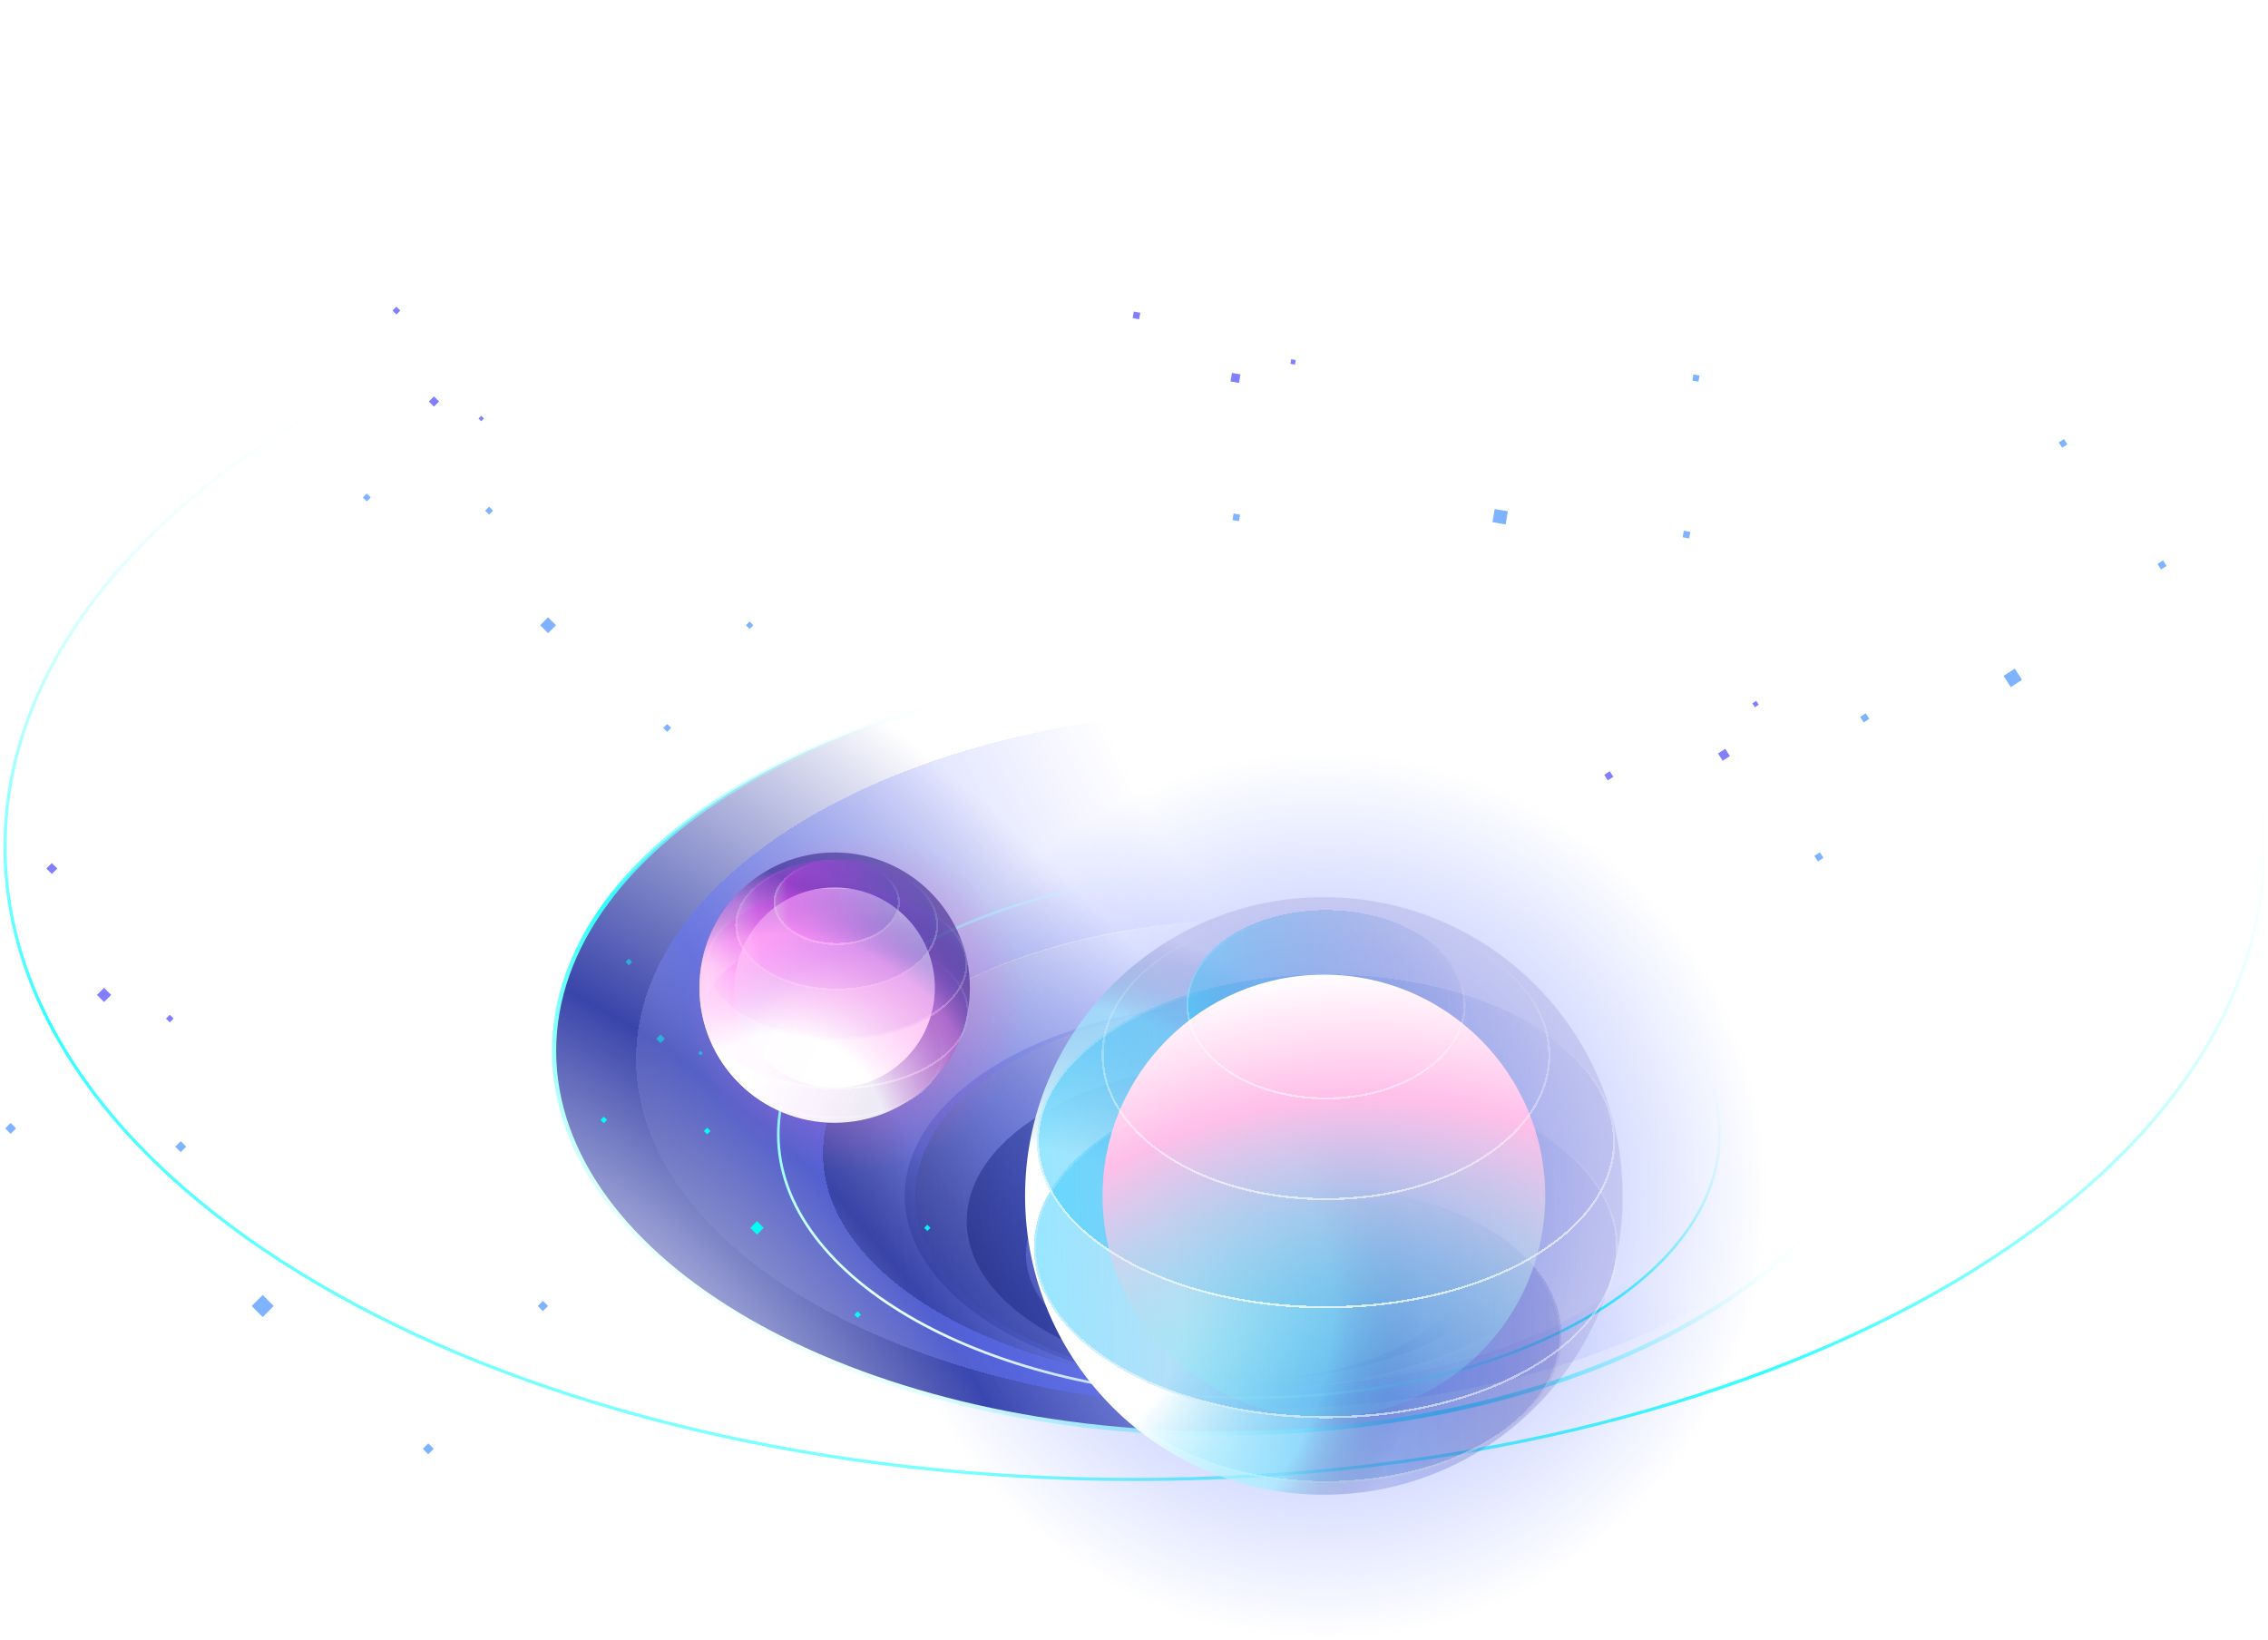 <svg width="473" height="342" viewBox="0 0 473 342" fill="none" xmlns="http://www.w3.org/2000/svg">
<path d="M472.182 176.592C472.182 212.961 445.899 245.954 403.258 269.874C360.627 293.788 301.71 308.589 236.616 308.589C171.521 308.589 112.605 293.788 69.974 269.874C27.332 245.954 1.05 212.961 1.05 176.592C1.05 140.223 27.332 107.23 69.974 83.31C112.605 59.396 171.521 44.595 236.616 44.595C301.71 44.595 360.627 59.396 403.258 83.31C445.899 107.23 472.182 140.223 472.182 176.592Z" stroke="url(#paint0_linear_1_696)" stroke-width="0.657"/>
<path d="M393.867 219.228C393.867 241.151 378.397 261.083 353.201 275.559C328.017 290.028 293.197 298.991 254.712 298.991C216.227 298.991 181.407 290.028 156.223 275.559C131.027 261.083 115.557 241.151 115.557 219.228C115.557 197.304 131.027 177.372 156.223 162.896C181.407 148.428 216.227 139.464 254.712 139.464C293.197 139.464 328.017 148.428 353.201 162.896C378.397 177.372 393.867 197.304 393.867 219.228Z" fill="url(#paint1_radial_1_696)" stroke="url(#paint2_linear_1_696)" stroke-width="0.876"/>
<ellipse cx="260.471" cy="249.431" rx="71.785" ry="40.268" fill="url(#paint3_radial_1_696)" fill-opacity="0.6"/>
<g filter="url(#filter0_d_1_696)">
<path fill-rule="evenodd" clip-rule="evenodd" d="M260.47 289.699C310.741 289.699 351.493 267.815 351.493 240.819C351.493 213.823 310.741 191.938 260.47 191.938C210.2 191.938 169.447 213.823 169.447 240.819C169.447 267.815 210.2 289.699 260.47 289.699ZM260.47 289.699C300.116 289.699 332.255 271.67 332.255 249.431C332.255 227.191 300.116 209.163 260.47 209.163C220.825 209.163 188.685 227.191 188.685 249.431C188.685 271.67 220.825 289.699 260.47 289.699Z" fill="url(#paint4_radial_1_696)" fill-opacity="0.6" shape-rendering="crispEdges"/>
</g>
<g filter="url(#filter1_d_1_696)">
<path fill-rule="evenodd" clip-rule="evenodd" d="M260.472 294.057C332.278 294.057 390.488 261.403 390.488 221.123C390.488 180.844 332.278 148.19 260.472 148.19C188.665 148.19 130.455 180.844 130.455 221.123C130.455 261.403 188.665 294.057 260.472 294.057ZM260.471 289.699C310.742 289.699 351.494 267.814 351.494 240.818C351.494 213.822 310.742 191.938 260.471 191.938C210.201 191.938 169.448 213.822 169.448 240.818C169.448 267.814 210.201 289.699 260.471 289.699Z" fill="url(#paint5_radial_1_696)" shape-rendering="crispEdges"/>
</g>
<path fill-rule="evenodd" clip-rule="evenodd" d="M260.68 287.731C293.086 287.668 319.32 272.912 319.32 254.72C319.32 236.488 292.972 221.708 260.471 221.708C227.969 221.708 201.621 236.488 201.621 254.72C201.621 272.913 227.858 287.669 260.265 287.731C234.676 287.669 213.966 276.013 213.966 261.644C213.966 247.236 234.787 235.557 260.471 235.557C286.155 235.557 306.977 247.236 306.977 261.644C306.977 276.013 286.268 287.668 260.68 287.731Z" fill="url(#paint6_radial_1_696)"/>
<path d="M358.628 236.605C358.628 251.709 347.711 265.439 329.938 275.409C312.174 285.374 287.614 291.546 260.471 291.546C233.328 291.546 208.769 285.374 191.004 275.409C173.231 265.439 162.314 251.709 162.314 236.605C162.314 221.501 173.231 207.77 191.004 197.801C208.769 187.836 233.328 181.664 260.471 181.664C287.614 181.664 312.174 187.836 329.938 197.801C347.711 207.77 358.628 221.501 358.628 236.605Z" stroke="url(#paint7_linear_1_696)" stroke-width="0.547"/>
<rect width="0.977" height="0.977" transform="matrix(0.707 0.707 -0.707 0.707 147.482 235.221)" fill="#00FFF0"/>
<rect x="157.874" y="254.712" width="1.977" height="1.977" transform="rotate(45 157.874 254.712)" fill="#00FFF0"/>
<rect width="0.919" height="0.919" transform="matrix(-0.707 -0.707 -0.707 0.707 194.047 256.11)" fill="#00FFF0"/>
<rect x="178.865" y="273.526" width="0.977" height="0.977" transform="rotate(45 178.865 273.526)" fill="#00FFF0"/>
<rect width="0.977" height="0.977" transform="matrix(0.707 0.707 -0.707 0.707 125.926 232.902)" fill="#00FFF0"/>
<rect width="0.977" height="0.977" transform="matrix(0.707 0.707 -0.707 0.707 131.148 199.957)" fill="#00FFF0" fill-opacity="0.5"/>
<rect x="146.098" y="219.189" width="0.684" height="0.684" transform="rotate(45 146.098 219.189)" fill="#00FFF0" fill-opacity="0.5"/>
<rect x="137.765" y="215.773" width="1.275" height="1.275" transform="rotate(45 137.765 215.773)" fill="#00FFF0" fill-opacity="0.5"/>
<circle cx="276.1" cy="249.451" r="62.316" fill="url(#paint8_radial_1_696)" fill-opacity="0.5"/>
<circle cx="276.1" cy="249.431" r="92.306" fill="url(#paint9_radial_1_696)" fill-opacity="0.6"/>
<g filter="url(#filter2_d_1_696)">
<ellipse cx="276.099" cy="278.145" rx="49.12" ry="30.772" fill="url(#paint10_linear_1_696)" fill-opacity="0.5" shape-rendering="crispEdges"/>
<path d="M325 278.145C325 286.54 319.568 294.173 310.716 299.719C301.867 305.263 289.629 308.699 276.099 308.699C262.57 308.699 250.331 305.263 241.482 299.719C232.63 294.173 227.198 286.54 227.198 278.145C227.198 269.75 232.63 262.117 241.482 256.571C250.331 251.028 262.57 247.592 276.099 247.592C289.629 247.592 301.867 251.028 310.716 256.571C319.568 262.117 325 269.75 325 278.145Z" stroke="url(#paint11_linear_1_696)" stroke-opacity="0.6" stroke-width="0.438" shape-rendering="crispEdges"/>
</g>
<circle cx="276.099" cy="249.452" r="62.316" fill="url(#paint12_radial_1_696)"/>
<g filter="url(#filter3_d_1_696)">
<ellipse cx="276.1" cy="259.755" rx="60.925" ry="35.642" fill="url(#paint13_linear_1_696)" fill-opacity="0.5" shape-rendering="crispEdges"/>
</g>
<g filter="url(#filter4_d_1_696)">
<ellipse cx="276.099" cy="237.627" rx="60.305" ry="34.818" fill="url(#paint14_linear_1_696)" fill-opacity="0.5" shape-rendering="crispEdges"/>
<path d="M336.185 237.627C336.185 247.13 329.512 255.776 318.632 262.057C307.758 268.336 292.721 272.226 276.099 272.226C259.478 272.226 244.441 268.336 233.567 262.057C222.687 255.776 216.013 247.13 216.013 237.627C216.013 228.124 222.687 219.478 233.567 213.197C244.441 206.918 259.478 203.028 276.099 203.028C292.721 203.028 307.758 206.918 318.632 213.197C329.512 219.478 336.185 228.124 336.185 237.627Z" stroke="url(#paint15_linear_1_696)" stroke-opacity="0.6" stroke-width="0.438" shape-rendering="crispEdges"/>
</g>
<g filter="url(#filter5_d_1_696)">
<ellipse cx="276.1" cy="209.141" rx="29.126" ry="19.741" fill="url(#paint16_linear_1_696)" fill-opacity="0.5" shape-rendering="crispEdges"/>
</g>
<circle cx="276.099" cy="249.451" r="46.159" fill="url(#paint17_radial_1_696)"/>
<g filter="url(#filter6_d_1_696)">
<path d="M322.674 219.647C322.674 227.9 317.499 235.402 309.069 240.851C300.641 246.299 288.985 249.675 276.098 249.675C263.212 249.675 251.556 246.299 243.128 240.851C234.698 235.402 229.522 227.9 229.522 219.647C229.522 211.394 234.698 203.892 243.128 198.443C251.556 192.996 263.212 189.619 276.098 189.619C288.985 189.619 300.641 192.996 309.069 198.443C317.499 203.892 322.674 211.394 322.674 219.647Z" stroke="url(#paint18_linear_1_696)" stroke-opacity="0.6" stroke-width="0.438" shape-rendering="crispEdges"/>
</g>
<g filter="url(#filter7_d_1_696)">
<path d="M336.185 237.627C336.185 247.13 329.512 255.776 318.632 262.057C307.758 268.336 292.721 272.226 276.099 272.226C259.478 272.226 244.441 268.336 233.567 262.057C222.687 255.776 216.013 247.13 216.013 237.627C216.013 228.124 222.687 219.478 233.567 213.197C244.441 206.918 259.478 203.028 276.099 203.028C292.721 203.028 307.758 206.918 318.632 213.197C329.512 219.478 336.185 228.124 336.185 237.627Z" stroke="url(#paint19_linear_1_696)" stroke-opacity="0.6" stroke-width="0.438" shape-rendering="crispEdges"/>
</g>
<g filter="url(#filter8_d_1_696)">
<path d="M336.806 259.755C336.806 269.487 330.061 278.339 319.069 284.769C308.083 291.196 292.892 295.178 276.1 295.178C259.308 295.178 244.116 291.196 233.13 284.769C222.139 278.339 215.394 269.487 215.394 259.755C215.394 250.022 222.139 241.171 233.13 234.741C244.116 228.314 259.308 224.332 276.1 224.332C292.892 224.332 308.083 228.314 319.069 234.741C330.061 241.171 336.806 250.022 336.806 259.755Z" stroke="url(#paint20_linear_1_696)" stroke-opacity="0.6" stroke-width="0.438" shape-rendering="crispEdges"/>
</g>
<g filter="url(#filter9_d_1_696)">
<path d="M305.008 209.141C305.008 214.498 301.804 219.374 296.573 222.919C291.343 226.464 284.105 228.664 276.1 228.664C268.095 228.664 260.858 226.464 255.628 222.919C250.396 219.374 247.193 214.498 247.193 209.141C247.193 203.784 250.396 198.909 255.628 195.363C260.858 191.819 268.095 189.619 276.1 189.619C284.105 189.619 291.343 191.819 296.573 195.363C301.804 198.909 305.008 203.784 305.008 209.141Z" stroke="url(#paint21_linear_1_696)" stroke-opacity="0.6" stroke-width="0.438" shape-rendering="crispEdges"/>
</g>
<circle cx="178.419" cy="209.163" r="35.365" fill="url(#paint22_radial_1_696)" fill-opacity="0.6"/>
<g filter="url(#filter10_d_1_696)">
<ellipse cx="174.07" cy="218.981" rx="22.222" ry="13.922" fill="url(#paint23_linear_1_696)" fill-opacity="0.5" shape-rendering="crispEdges"/>
<path d="M196.074 218.981C196.074 222.723 193.652 226.143 189.668 228.639C185.686 231.134 180.172 232.684 174.07 232.684C167.968 232.684 162.454 231.134 158.473 228.639C154.489 226.143 152.067 222.723 152.067 218.981C152.067 215.239 154.489 211.818 158.473 209.322C162.454 206.828 167.968 205.278 174.07 205.278C180.172 205.278 185.686 206.828 189.668 209.322C193.652 211.818 196.074 215.239 196.074 218.981Z" stroke="url(#paint24_linear_1_696)" stroke-opacity="0.6" stroke-width="0.438" shape-rendering="crispEdges"/>
</g>
<circle cx="174.071" cy="205.999" r="28.193" fill="url(#paint25_radial_1_696)"/>
<g filter="url(#filter11_d_1_696)">
<ellipse cx="174.07" cy="210.661" rx="27.563" ry="16.125" fill="url(#paint26_linear_1_696)" fill-opacity="0.5" shape-rendering="crispEdges"/>
<path d="M201.414 210.661C201.414 215.003 198.404 218.975 193.45 221.874C188.501 224.769 181.649 226.567 174.07 226.567C166.491 226.567 159.639 224.769 154.691 221.874C149.737 218.975 146.726 215.003 146.726 210.661C146.726 206.318 149.737 202.346 154.691 199.448C159.639 196.552 166.491 194.755 174.07 194.755C181.649 194.755 188.501 196.552 193.45 199.448C198.404 202.346 201.414 206.318 201.414 210.661Z" stroke="url(#paint27_linear_1_696)" stroke-opacity="0.6" stroke-width="0.438" shape-rendering="crispEdges"/>
</g>
<circle cx="174.071" cy="205.999" r="20.883" fill="url(#paint28_radial_1_696)"/>
<circle cx="174.071" cy="205.999" r="20.883" fill="url(#paint29_radial_1_696)"/>
<g filter="url(#filter12_d_1_696)">
<ellipse cx="174.072" cy="200.65" rx="27.283" ry="15.752" fill="url(#paint30_linear_1_696)" fill-opacity="0.5" shape-rendering="crispEdges"/>
<path d="M201.135 200.65C201.135 204.888 198.158 208.767 193.254 211.599C188.356 214.427 181.574 216.183 174.072 216.183C166.569 216.183 159.788 214.427 154.889 211.599C149.985 208.767 147.008 204.888 147.008 200.65C147.008 196.411 149.985 192.533 154.889 189.701C159.788 186.873 166.569 185.117 174.072 185.117C181.574 185.117 188.356 186.873 193.254 189.701C198.158 192.533 201.135 196.411 201.135 200.65Z" stroke="url(#paint31_linear_1_696)" stroke-opacity="0.6" stroke-width="0.438" shape-rendering="crispEdges"/>
</g>
<g filter="url(#filter13_d_1_696)">
<ellipse cx="174.071" cy="192.516" rx="21.171" ry="13.684" fill="url(#paint32_linear_1_696)" fill-opacity="0.5" shape-rendering="crispEdges"/>
<path d="M195.022 192.516C195.022 196.196 192.715 199.557 188.922 202.008C185.131 204.458 179.881 205.981 174.071 205.981C168.261 205.981 163.011 204.458 159.22 202.008C155.427 199.557 153.119 196.196 153.119 192.516C153.119 188.836 155.427 185.475 159.22 183.024C163.011 180.573 168.261 179.051 174.071 179.051C179.881 179.051 185.131 180.573 188.922 183.024C192.715 185.475 195.022 188.836 195.022 192.516Z" stroke="url(#paint33_linear_1_696)" stroke-opacity="0.6" stroke-width="0.438" shape-rendering="crispEdges"/>
</g>
<g filter="url(#filter14_d_1_696)">
<ellipse cx="174.071" cy="187.763" rx="13.177" ry="8.931" fill="url(#paint34_linear_1_696)" fill-opacity="0.5" shape-rendering="crispEdges"/>
<path d="M187.029 187.763C187.029 190.135 185.611 192.308 183.266 193.897C180.922 195.486 177.672 196.475 174.071 196.475C170.47 196.475 167.22 195.486 164.876 193.897C162.531 192.308 161.113 190.135 161.113 187.763C161.113 185.391 162.531 183.218 164.876 181.629C167.22 180.04 170.47 179.051 174.071 179.051C177.672 179.051 180.922 180.04 183.266 181.629C185.611 183.218 187.029 185.391 187.029 187.763Z" stroke="url(#paint35_linear_1_696)" stroke-opacity="0.6" stroke-width="0.438" shape-rendering="crispEdges"/>
</g>
<circle cx="174.071" cy="205.999" r="28.193" fill="url(#paint36_radial_1_696)" fill-opacity="0.9"/>
<rect x="102.002" y="105.692" width="1.158" height="1.158" transform="rotate(45 102.002 105.692)" fill="#0066FF" fill-opacity="0.5"/>
<rect x="114.299" y="128.757" width="2.339" height="2.339" transform="rotate(45 114.299 128.757)" fill="#0066FF" fill-opacity="0.5"/>
<rect width="1.088" height="1.088" transform="matrix(-0.707 -0.707 -0.707 0.707 157.104 130.411)" fill="#0066FF" fill-opacity="0.5"/>
<rect x="139.138" y="151.018" width="1.158" height="1.158" transform="rotate(45 139.138 151.018)" fill="#0066FF" fill-opacity="0.5"/>
<rect x="76.496" y="102.947" width="1.158" height="1.158" transform="rotate(45 76.496 102.947)" fill="#0066FF" fill-opacity="0.5"/>
<rect x="82.675" y="63.964" width="1.158" height="1.158" transform="rotate(45 82.675 63.964)" fill="#0500FF" fill-opacity="0.5"/>
<rect width="0.808" height="0.808" transform="matrix(0.707 0.707 -0.707 0.707 100.364 86.721)" fill="#0500FF" fill-opacity="0.5"/>
<rect x="90.504" y="82.678" width="1.508" height="1.508" transform="rotate(45 90.504 82.678)" fill="#0500FF" fill-opacity="0.5"/>
<rect x="37.686" y="238.036" width="1.61" height="1.61" transform="rotate(45 37.686 238.036)" fill="#0066FF" fill-opacity="0.5"/>
<rect width="3.252" height="3.252" transform="matrix(0.707 0.707 -0.707 0.707 54.782 270.105)" fill="#0066FF" fill-opacity="0.5"/>
<rect width="1.513" height="1.513" transform="matrix(-0.707 -0.707 -0.707 0.707 114.298 272.405)" fill="#0066FF" fill-opacity="0.5"/>
<rect width="1.61" height="1.61" transform="matrix(0.707 0.707 -0.707 0.707 89.319 301.058)" fill="#0066FF" fill-opacity="0.5"/>
<rect width="1.61" height="1.61" transform="matrix(0.707 0.707 -0.707 0.707 2.221 234.221)" fill="#0066FF" fill-opacity="0.5"/>
<rect x="10.812" y="180.019" width="1.61" height="1.61" transform="rotate(45 10.812 180.019)" fill="#0500FF" fill-opacity="0.5"/>
<rect x="35.408" y="211.659" width="1.125" height="1.125" transform="rotate(45 35.408 211.659)" fill="#0500FF" fill-opacity="0.5"/>
<rect width="2.097" height="2.097" transform="matrix(0.707 0.707 -0.707 0.707 21.698 206.039)" fill="#0500FF" fill-opacity="0.5"/>
<rect x="387.941" y="149.531" width="1.378" height="1.378" transform="rotate(-32.898 387.941 149.531)" fill="#0066FF" fill-opacity="0.5"/>
<rect x="417.847" y="140.978" width="2.784" height="2.784" transform="rotate(-32.898 417.847 140.978)" fill="#0066FF" fill-opacity="0.5"/>
<rect width="1.295" height="1.295" transform="matrix(-0.84 0.543 0.543 0.84 430.45 91.584)" fill="#0066FF" fill-opacity="0.5"/>
<rect width="1.378" height="1.378" transform="matrix(0.84 -0.543 0.543 0.84 449.948 117.63)" fill="#0066FF" fill-opacity="0.5"/>
<rect x="378.385" y="178.527" width="1.378" height="1.378" transform="rotate(-32.898 378.385 178.527)" fill="#0066FF" fill-opacity="0.5"/>
<rect x="334.566" y="161.611" width="1.378" height="1.378" transform="rotate(-32.898 334.566 161.611)" fill="#0500FF" fill-opacity="0.5"/>
<rect width="0.962" height="0.962" transform="matrix(0.84 -0.543 0.543 0.84 365.459 146.704)" fill="#0500FF" fill-opacity="0.5"/>
<rect width="1.795" height="1.795" transform="matrix(0.84 -0.543 0.543 0.84 358.294 157.169)" fill="#0500FF" fill-opacity="0.5"/>
<rect x="311.73" y="106.17" width="2.784" height="2.784" transform="rotate(9.69 311.73 106.17)" fill="#0066FF" fill-opacity="0.5"/>
<rect width="1.295" height="1.295" transform="matrix(-0.986 -0.168 -0.168 0.986 354.436 78.334)" fill="#0066FF" fill-opacity="0.5"/>
<rect x="351.165" y="110.704" width="1.378" height="1.378" transform="rotate(9.69 351.165 110.704)" fill="#0066FF" fill-opacity="0.5"/>
<rect x="257.268" y="107.11" width="1.378" height="1.378" transform="rotate(9.69 257.268 107.11)" fill="#0066FF" fill-opacity="0.5"/>
<rect x="236.453" y="65.004" width="1.378" height="1.378" transform="rotate(9.69 236.453 65.004)" fill="#0500FF" fill-opacity="0.5"/>
<rect width="0.962" height="0.962" transform="matrix(0.986 0.168 -0.168 0.986 269.286 74.934)" fill="#0500FF" fill-opacity="0.5"/>
<rect x="256.93" y="77.791" width="1.795" height="1.795" transform="rotate(9.69 256.93 77.791)" fill="#0500FF" fill-opacity="0.5"/>
<defs>
<filter id="filter0_d_1_696" x="168.353" y="188.654" width="188.614" height="104.329" filterUnits="userSpaceOnUse" color-interpolation-filters="sRGB">
<feFlood flood-opacity="0" result="BackgroundImageFix"/>
<feColorMatrix in="SourceAlpha" type="matrix" values="0 0 0 0 0 0 0 0 0 0 0 0 0 0 0 0 0 0 127 0" result="hardAlpha"/>
<feOffset dx="2.189"/>
<feGaussianBlur stdDeviation="1.642"/>
<feComposite in2="hardAlpha" operator="out"/>
<feColorMatrix type="matrix" values="0 0 0 0 0.12 0 0 0 0 0.164 0 0 0 0 0.562 0 0 0 0.1 0"/>
<feBlend mode="normal" in2="BackgroundImageFix" result="effect1_dropShadow_1_696"/>
<feBlend mode="normal" in="SourceGraphic" in2="effect1_dropShadow_1_696" result="shape"/>
</filter>
<filter id="filter1_d_1_696" x="129.36" y="144.687" width="266.602" height="152.434" filterUnits="userSpaceOnUse" color-interpolation-filters="sRGB">
<feFlood flood-opacity="0" result="BackgroundImageFix"/>
<feColorMatrix in="SourceAlpha" type="matrix" values="0 0 0 0 0 0 0 0 0 0 0 0 0 0 0 0 0 0 127 0" result="hardAlpha"/>
<feOffset dx="2.189" dy="-0.219"/>
<feGaussianBlur stdDeviation="1.642"/>
<feComposite in2="hardAlpha" operator="out"/>
<feColorMatrix type="matrix" values="0 0 0 0 0.12 0 0 0 0 0.164 0 0 0 0 0.562 0 0 0 0.1 0"/>
<feBlend mode="normal" in2="BackgroundImageFix" result="effect1_dropShadow_1_696"/>
<feBlend mode="normal" in="SourceGraphic" in2="effect1_dropShadow_1_696" result="shape"/>
</filter>
<filter id="filter2_d_1_696" x="224.133" y="244.527" width="104.808" height="68.113" filterUnits="userSpaceOnUse" color-interpolation-filters="sRGB">
<feFlood flood-opacity="0" result="BackgroundImageFix"/>
<feColorMatrix in="SourceAlpha" type="matrix" values="0 0 0 0 0 0 0 0 0 0 0 0 0 0 0 0 0 0 127 0" result="hardAlpha"/>
<feOffset dx="0.438" dy="0.438"/>
<feGaussianBlur stdDeviation="1.642"/>
<feComposite in2="hardAlpha" operator="out"/>
<feColorMatrix type="matrix" values="0 0 0 0 0.44 0 0 0 0 0.201 0 0 0 0 0.679 0 0 0 0.2 0"/>
<feBlend mode="normal" in2="BackgroundImageFix" result="effect1_dropShadow_1_696"/>
<feBlend mode="normal" in="SourceGraphic" in2="effect1_dropShadow_1_696" result="shape"/>
</filter>
<filter id="filter3_d_1_696" x="212.329" y="221.267" width="128.418" height="77.852" filterUnits="userSpaceOnUse" color-interpolation-filters="sRGB">
<feFlood flood-opacity="0" result="BackgroundImageFix"/>
<feColorMatrix in="SourceAlpha" type="matrix" values="0 0 0 0 0 0 0 0 0 0 0 0 0 0 0 0 0 0 127 0" result="hardAlpha"/>
<feOffset dx="0.438" dy="0.438"/>
<feGaussianBlur stdDeviation="1.642"/>
<feComposite in2="hardAlpha" operator="out"/>
<feColorMatrix type="matrix" values="0 0 0 0 0.44 0 0 0 0 0.201 0 0 0 0 0.679 0 0 0 0.2 0"/>
<feBlend mode="normal" in2="BackgroundImageFix" result="effect1_dropShadow_1_696"/>
<feBlend mode="normal" in="SourceGraphic" in2="effect1_dropShadow_1_696" result="shape"/>
</filter>
<filter id="filter4_d_1_696" x="212.948" y="199.963" width="127.178" height="76.204" filterUnits="userSpaceOnUse" color-interpolation-filters="sRGB">
<feFlood flood-opacity="0" result="BackgroundImageFix"/>
<feColorMatrix in="SourceAlpha" type="matrix" values="0 0 0 0 0 0 0 0 0 0 0 0 0 0 0 0 0 0 127 0" result="hardAlpha"/>
<feOffset dx="0.438" dy="0.438"/>
<feGaussianBlur stdDeviation="1.642"/>
<feComposite in2="hardAlpha" operator="out"/>
<feColorMatrix type="matrix" values="0 0 0 0 0.44 0 0 0 0 0.201 0 0 0 0 0.679 0 0 0 0.2 0"/>
<feBlend mode="normal" in2="BackgroundImageFix" result="effect1_dropShadow_1_696"/>
<feBlend mode="normal" in="SourceGraphic" in2="effect1_dropShadow_1_696" result="shape"/>
</filter>
<filter id="filter5_d_1_696" x="244.128" y="186.554" width="64.821" height="46.051" filterUnits="userSpaceOnUse" color-interpolation-filters="sRGB">
<feFlood flood-opacity="0" result="BackgroundImageFix"/>
<feColorMatrix in="SourceAlpha" type="matrix" values="0 0 0 0 0 0 0 0 0 0 0 0 0 0 0 0 0 0 127 0" result="hardAlpha"/>
<feOffset dx="0.438" dy="0.438"/>
<feGaussianBlur stdDeviation="1.642"/>
<feComposite in2="hardAlpha" operator="out"/>
<feColorMatrix type="matrix" values="0 0 0 0 0.44 0 0 0 0 0.201 0 0 0 0 0.679 0 0 0 0.2 0"/>
<feBlend mode="normal" in2="BackgroundImageFix" result="effect1_dropShadow_1_696"/>
<feBlend mode="normal" in="SourceGraphic" in2="effect1_dropShadow_1_696" result="shape"/>
</filter>
<filter id="filter6_d_1_696" x="226.457" y="186.554" width="100.158" height="67.062" filterUnits="userSpaceOnUse" color-interpolation-filters="sRGB">
<feFlood flood-opacity="0" result="BackgroundImageFix"/>
<feColorMatrix in="SourceAlpha" type="matrix" values="0 0 0 0 0 0 0 0 0 0 0 0 0 0 0 0 0 0 127 0" result="hardAlpha"/>
<feOffset dx="0.438" dy="0.438"/>
<feGaussianBlur stdDeviation="1.642"/>
<feComposite in2="hardAlpha" operator="out"/>
<feColorMatrix type="matrix" values="0 0 0 0 0.44 0 0 0 0 0.201 0 0 0 0 0.679 0 0 0 0.2 0"/>
<feBlend mode="normal" in2="BackgroundImageFix" result="effect1_dropShadow_1_696"/>
<feBlend mode="normal" in="SourceGraphic" in2="effect1_dropShadow_1_696" result="shape"/>
</filter>
<filter id="filter7_d_1_696" x="212.948" y="199.963" width="127.178" height="76.204" filterUnits="userSpaceOnUse" color-interpolation-filters="sRGB">
<feFlood flood-opacity="0" result="BackgroundImageFix"/>
<feColorMatrix in="SourceAlpha" type="matrix" values="0 0 0 0 0 0 0 0 0 0 0 0 0 0 0 0 0 0 127 0" result="hardAlpha"/>
<feOffset dx="0.438" dy="0.438"/>
<feGaussianBlur stdDeviation="1.642"/>
<feComposite in2="hardAlpha" operator="out"/>
<feColorMatrix type="matrix" values="0 0 0 0 0.44 0 0 0 0 0.201 0 0 0 0 0.679 0 0 0 0.2 0"/>
<feBlend mode="normal" in2="BackgroundImageFix" result="effect1_dropShadow_1_696"/>
<feBlend mode="normal" in="SourceGraphic" in2="effect1_dropShadow_1_696" result="shape"/>
</filter>
<filter id="filter8_d_1_696" x="212.329" y="221.267" width="128.418" height="77.852" filterUnits="userSpaceOnUse" color-interpolation-filters="sRGB">
<feFlood flood-opacity="0" result="BackgroundImageFix"/>
<feColorMatrix in="SourceAlpha" type="matrix" values="0 0 0 0 0 0 0 0 0 0 0 0 0 0 0 0 0 0 127 0" result="hardAlpha"/>
<feOffset dx="0.438" dy="0.438"/>
<feGaussianBlur stdDeviation="1.642"/>
<feComposite in2="hardAlpha" operator="out"/>
<feColorMatrix type="matrix" values="0 0 0 0 0.44 0 0 0 0 0.201 0 0 0 0 0.679 0 0 0 0.2 0"/>
<feBlend mode="normal" in2="BackgroundImageFix" result="effect1_dropShadow_1_696"/>
<feBlend mode="normal" in="SourceGraphic" in2="effect1_dropShadow_1_696" result="shape"/>
</filter>
<filter id="filter9_d_1_696" x="244.128" y="186.554" width="64.821" height="46.051" filterUnits="userSpaceOnUse" color-interpolation-filters="sRGB">
<feFlood flood-opacity="0" result="BackgroundImageFix"/>
<feColorMatrix in="SourceAlpha" type="matrix" values="0 0 0 0 0 0 0 0 0 0 0 0 0 0 0 0 0 0 127 0" result="hardAlpha"/>
<feOffset dx="0.438" dy="0.438"/>
<feGaussianBlur stdDeviation="1.642"/>
<feComposite in2="hardAlpha" operator="out"/>
<feColorMatrix type="matrix" values="0 0 0 0 0.44 0 0 0 0 0.201 0 0 0 0 0.679 0 0 0 0.2 0"/>
<feBlend mode="normal" in2="BackgroundImageFix" result="effect1_dropShadow_1_696"/>
<feBlend mode="normal" in="SourceGraphic" in2="effect1_dropShadow_1_696" result="shape"/>
</filter>
<filter id="filter10_d_1_696" x="149.002" y="202.213" width="51.013" height="34.411" filterUnits="userSpaceOnUse" color-interpolation-filters="sRGB">
<feFlood flood-opacity="0" result="BackgroundImageFix"/>
<feColorMatrix in="SourceAlpha" type="matrix" values="0 0 0 0 0 0 0 0 0 0 0 0 0 0 0 0 0 0 127 0" result="hardAlpha"/>
<feOffset dx="0.438" dy="0.438"/>
<feGaussianBlur stdDeviation="1.642"/>
<feComposite in2="hardAlpha" operator="out"/>
<feColorMatrix type="matrix" values="0 0 0 0 0.44 0 0 0 0 0.201 0 0 0 0 0.679 0 0 0 0.2 0"/>
<feBlend mode="normal" in2="BackgroundImageFix" result="effect1_dropShadow_1_696"/>
<feBlend mode="normal" in="SourceGraphic" in2="effect1_dropShadow_1_696" result="shape"/>
</filter>
<filter id="filter11_d_1_696" x="143.661" y="191.69" width="61.694" height="38.818" filterUnits="userSpaceOnUse" color-interpolation-filters="sRGB">
<feFlood flood-opacity="0" result="BackgroundImageFix"/>
<feColorMatrix in="SourceAlpha" type="matrix" values="0 0 0 0 0 0 0 0 0 0 0 0 0 0 0 0 0 0 127 0" result="hardAlpha"/>
<feOffset dx="0.438" dy="0.438"/>
<feGaussianBlur stdDeviation="1.642"/>
<feComposite in2="hardAlpha" operator="out"/>
<feColorMatrix type="matrix" values="0 0 0 0 0.44 0 0 0 0 0.201 0 0 0 0 0.679 0 0 0 0.2 0"/>
<feBlend mode="normal" in2="BackgroundImageFix" result="effect1_dropShadow_1_696"/>
<feBlend mode="normal" in="SourceGraphic" in2="effect1_dropShadow_1_696" result="shape"/>
</filter>
<filter id="filter12_d_1_696" x="143.943" y="182.052" width="61.133" height="38.072" filterUnits="userSpaceOnUse" color-interpolation-filters="sRGB">
<feFlood flood-opacity="0" result="BackgroundImageFix"/>
<feColorMatrix in="SourceAlpha" type="matrix" values="0 0 0 0 0 0 0 0 0 0 0 0 0 0 0 0 0 0 127 0" result="hardAlpha"/>
<feOffset dx="0.438" dy="0.438"/>
<feGaussianBlur stdDeviation="1.642"/>
<feComposite in2="hardAlpha" operator="out"/>
<feColorMatrix type="matrix" values="0 0 0 0 0.44 0 0 0 0 0.201 0 0 0 0 0.679 0 0 0 0.2 0"/>
<feBlend mode="normal" in2="BackgroundImageFix" result="effect1_dropShadow_1_696"/>
<feBlend mode="normal" in="SourceGraphic" in2="effect1_dropShadow_1_696" result="shape"/>
</filter>
<filter id="filter13_d_1_696" x="150.054" y="175.986" width="48.909" height="33.936" filterUnits="userSpaceOnUse" color-interpolation-filters="sRGB">
<feFlood flood-opacity="0" result="BackgroundImageFix"/>
<feColorMatrix in="SourceAlpha" type="matrix" values="0 0 0 0 0 0 0 0 0 0 0 0 0 0 0 0 0 0 127 0" result="hardAlpha"/>
<feOffset dx="0.438" dy="0.438"/>
<feGaussianBlur stdDeviation="1.642"/>
<feComposite in2="hardAlpha" operator="out"/>
<feColorMatrix type="matrix" values="0 0 0 0 0.44 0 0 0 0 0.201 0 0 0 0 0.679 0 0 0 0.2 0"/>
<feBlend mode="normal" in2="BackgroundImageFix" result="effect1_dropShadow_1_696"/>
<feBlend mode="normal" in="SourceGraphic" in2="effect1_dropShadow_1_696" result="shape"/>
</filter>
<filter id="filter14_d_1_696" x="158.048" y="175.986" width="32.922" height="24.43" filterUnits="userSpaceOnUse" color-interpolation-filters="sRGB">
<feFlood flood-opacity="0" result="BackgroundImageFix"/>
<feColorMatrix in="SourceAlpha" type="matrix" values="0 0 0 0 0 0 0 0 0 0 0 0 0 0 0 0 0 0 127 0" result="hardAlpha"/>
<feOffset dx="0.438" dy="0.438"/>
<feGaussianBlur stdDeviation="1.642"/>
<feComposite in2="hardAlpha" operator="out"/>
<feColorMatrix type="matrix" values="0 0 0 0 0.44 0 0 0 0 0.201 0 0 0 0 0.679 0 0 0 0.2 0"/>
<feBlend mode="normal" in2="BackgroundImageFix" result="effect1_dropShadow_1_696"/>
<feBlend mode="normal" in="SourceGraphic" in2="effect1_dropShadow_1_696" result="shape"/>
</filter>
<linearGradient id="paint0_linear_1_696" x1="149.825" y1="400.657" x2="211.759" y2="101.452" gradientUnits="userSpaceOnUse">
<stop stop-color="white"/>
<stop offset="0.509" stop-color="#30FFFF"/>
<stop offset="1" stop-color="white" stop-opacity="0"/>
</linearGradient>
<radialGradient id="paint1_radial_1_696" cx="0" cy="0" r="1" gradientUnits="userSpaceOnUse" gradientTransform="translate(119.59 293.083) rotate(-45.685) scale(150.173 267.635)">
<stop stop-color="white"/>
<stop offset="0.462" stop-color="#3A45AA"/>
<stop offset="1" stop-color="#3A45AA" stop-opacity="0"/>
</radialGradient>
<linearGradient id="paint2_linear_1_696" x1="183.691" y1="296.298" x2="255.638" y2="177.003" gradientUnits="userSpaceOnUse">
<stop stop-color="white"/>
<stop offset="0.443" stop-color="#30FFFF"/>
<stop offset="1" stop-color="white" stop-opacity="0"/>
</linearGradient>
<radialGradient id="paint3_radial_1_696" cx="0" cy="0" r="1" gradientUnits="userSpaceOnUse" gradientTransform="translate(297.837 212.478) rotate(141.315) scale(104.41 186.13)">
<stop offset="0.392" stop-color="#1B29A4" stop-opacity="0"/>
<stop offset="0.842" stop-color="#2938BB" stop-opacity="0.5"/>
<stop offset="1" stop-color="#172075" stop-opacity="0.5"/>
</radialGradient>
<radialGradient id="paint4_radial_1_696" cx="0" cy="0" r="1" gradientUnits="userSpaceOnUse" gradientTransform="translate(307.85 195.962) rotate(141.571) scale(145.153 256.442)">
<stop offset="0.392" stop-color="#6675FF" stop-opacity="0"/>
<stop offset="0.842" stop-color="#6675FF" stop-opacity="0.5"/>
<stop offset="1" stop-color="#192059" stop-opacity="0"/>
</radialGradient>
<radialGradient id="paint5_radial_1_696" cx="0" cy="0" r="1" gradientUnits="userSpaceOnUse" gradientTransform="translate(328.149 154.194) rotate(140.348) scale(210.955 376.066)">
<stop offset="0.392" stop-color="#6675FF" stop-opacity="0"/>
<stop offset="0.842" stop-color="#6675FF" stop-opacity="0.5"/>
<stop offset="1" stop-color="#DBDEFF" stop-opacity="0"/>
</radialGradient>
<radialGradient id="paint6_radial_1_696" cx="0" cy="0" r="1" gradientUnits="userSpaceOnUse" gradientTransform="translate(291.103 224.425) rotate(141.315) scale(85.595 152.589)">
<stop offset="0.392" stop-color="#17217A" stop-opacity="0"/>
<stop offset="0.842" stop-color="#1A2374" stop-opacity="0.5"/>
<stop offset="1" stop-color="#151E6C" stop-opacity="0.5"/>
</radialGradient>
<linearGradient id="paint7_linear_1_696" x1="210.392" y1="289.664" x2="251.67" y2="179.563" gradientUnits="userSpaceOnUse">
<stop stop-color="white"/>
<stop offset="0.509" stop-color="#30FFFF"/>
<stop offset="1" stop-color="white" stop-opacity="0"/>
</linearGradient>
<radialGradient id="paint8_radial_1_696" cx="0" cy="0" r="1" gradientUnits="userSpaceOnUse" gradientTransform="translate(251.072 319.639) rotate(-64.076) scale(139.889)">
<stop offset="0.107" stop-color="white" stop-opacity="0.5"/>
<stop offset="0.328" stop-color="#8FB5FF" stop-opacity="0.5"/>
<stop offset="0.629" stop-color="#220C7A" stop-opacity="0"/>
</radialGradient>
<radialGradient id="paint9_radial_1_696" cx="0" cy="0" r="1" gradientUnits="userSpaceOnUse" gradientTransform="translate(276.1 249.431) rotate(90) scale(92.306)">
<stop stop-color="#3E5DFF"/>
<stop offset="1" stop-color="#3E5DFF" stop-opacity="0"/>
</radialGradient>
<linearGradient id="paint10_linear_1_696" x1="325.219" y1="271.485" x2="227.01" y2="278.573" gradientUnits="userSpaceOnUse">
<stop stop-color="#4E53BE" stop-opacity="0.5"/>
<stop offset="0.885" stop-color="#33CEFF" stop-opacity="0.7"/>
<stop offset="1" stop-color="white" stop-opacity="0.5"/>
</linearGradient>
<linearGradient id="paint11_linear_1_696" x1="284.684" y1="322.279" x2="290.808" y2="254.189" gradientUnits="userSpaceOnUse">
<stop stop-color="white"/>
<stop offset="1" stop-color="white" stop-opacity="0"/>
</linearGradient>
<radialGradient id="paint12_radial_1_696" cx="0" cy="0" r="1" gradientUnits="userSpaceOnUse" gradientTransform="translate(213.783 272.121) rotate(-19.664) scale(132.351)">
<stop offset="0.249" stop-color="white"/>
<stop offset="0.483" stop-color="#8FF2FF" stop-opacity="0.5"/>
<stop offset="0.627" stop-color="#220C7A" stop-opacity="0.1"/>
</radialGradient>
<linearGradient id="paint13_linear_1_696" x1="330.761" y1="257.694" x2="215.226" y2="261.362" gradientUnits="userSpaceOnUse">
<stop stop-color="#4E53BE" stop-opacity="0.1"/>
<stop offset="1" stop-color="#33CEFF"/>
</linearGradient>
<linearGradient id="paint14_linear_1_696" x1="321.825" y1="234.53" x2="215.869" y2="239.296" gradientUnits="userSpaceOnUse">
<stop stop-color="#4E53BE" stop-opacity="0.1"/>
<stop offset="0.997" stop-color="#33CEFF"/>
</linearGradient>
<linearGradient id="paint15_linear_1_696" x1="286.64" y1="287.563" x2="293.033" y2="210.428" gradientUnits="userSpaceOnUse">
<stop stop-color="white"/>
<stop offset="1" stop-color="white" stop-opacity="0"/>
</linearGradient>
<linearGradient id="paint16_linear_1_696" x1="305.226" y1="204.868" x2="246.948" y2="208.756" gradientUnits="userSpaceOnUse">
<stop stop-color="#4E53BE" stop-opacity="0.1"/>
<stop offset="1" stop-color="#33CEFF" stop-opacity="0.9"/>
</linearGradient>
<radialGradient id="paint17_radial_1_696" cx="0" cy="0" r="1" gradientUnits="userSpaceOnUse" gradientTransform="translate(285.094 336.452) rotate(-83.198) scale(134.104)">
<stop offset="0.339" stop-color="#68FFF6" stop-opacity="0.1"/>
<stop offset="0.802" stop-color="#FFBFE9"/>
<stop offset="1" stop-color="white"/>
</radialGradient>
<linearGradient id="paint18_linear_1_696" x1="281.404" y1="249.894" x2="284.531" y2="195.044" gradientUnits="userSpaceOnUse">
<stop stop-color="white"/>
<stop offset="1" stop-color="white" stop-opacity="0"/>
</linearGradient>
<linearGradient id="paint19_linear_1_696" x1="279.096" y1="273.358" x2="286.236" y2="208.36" gradientUnits="userSpaceOnUse">
<stop stop-color="white"/>
<stop offset="1" stop-color="white" stop-opacity="0"/>
</linearGradient>
<linearGradient id="paint20_linear_1_696" x1="280.539" y1="296.588" x2="281.743" y2="228.189" gradientUnits="userSpaceOnUse">
<stop stop-color="white"/>
<stop offset="1" stop-color="white" stop-opacity="0"/>
</linearGradient>
<linearGradient id="paint21_linear_1_696" x1="281.191" y1="237.454" x2="285.435" y2="193.832" gradientUnits="userSpaceOnUse">
<stop stop-color="white"/>
<stop offset="1" stop-color="white" stop-opacity="0"/>
</linearGradient>
<radialGradient id="paint22_radial_1_696" cx="0" cy="0" r="1" gradientUnits="userSpaceOnUse" gradientTransform="translate(178.419 209.163) rotate(90) scale(35.365)">
<stop stop-color="#FF65C1"/>
<stop offset="1" stop-color="#FF65C1" stop-opacity="0"/>
</radialGradient>
<linearGradient id="paint23_linear_1_696" x1="196.293" y1="215.967" x2="151.862" y2="219.174" gradientUnits="userSpaceOnUse">
<stop stop-color="#4E53BE" stop-opacity="0.5"/>
<stop offset="0.885" stop-color="#FB33FF" stop-opacity="0.5"/>
<stop offset="1" stop-color="white" stop-opacity="0.5"/>
</linearGradient>
<linearGradient id="paint24_linear_1_696" x1="177.954" y1="238.947" x2="180.725" y2="208.143" gradientUnits="userSpaceOnUse">
<stop stop-color="white"/>
<stop offset="1" stop-color="white" stop-opacity="0"/>
</linearGradient>
<radialGradient id="paint25_radial_1_696" cx="0" cy="0" r="1" gradientUnits="userSpaceOnUse" gradientTransform="translate(145.878 216.255) rotate(-19.664) scale(59.877)">
<stop offset="0.249" stop-color="white"/>
<stop offset="0.483" stop-color="#FF8FED" stop-opacity="0.5"/>
<stop offset="0.627" stop-color="#220C7A" stop-opacity="0.5"/>
</radialGradient>
<linearGradient id="paint26_linear_1_696" x1="201.633" y1="207.17" x2="146.566" y2="211.426" gradientUnits="userSpaceOnUse">
<stop stop-color="#4E53BE" stop-opacity="0.5"/>
<stop offset="0.885" stop-color="#FB33FF" stop-opacity="0.5"/>
<stop offset="1" stop-color="white" stop-opacity="0.5"/>
</linearGradient>
<linearGradient id="paint27_linear_1_696" x1="178.888" y1="233.787" x2="181.887" y2="198.071" gradientUnits="userSpaceOnUse">
<stop stop-color="white"/>
<stop offset="1" stop-color="white" stop-opacity="0"/>
</linearGradient>
<radialGradient id="paint28_radial_1_696" cx="0" cy="0" r="1" gradientUnits="userSpaceOnUse" gradientTransform="translate(180.782 226.882) rotate(-107.749) scale(41.948)">
<stop offset="0.224" stop-color="white"/>
<stop offset="0.466" stop-color="#FFCEF1"/>
<stop offset="0.682" stop-color="#B6B9FF"/>
<stop offset="0.882" stop-color="white"/>
</radialGradient>
<radialGradient id="paint29_radial_1_696" cx="0" cy="0" r="1" gradientUnits="userSpaceOnUse" gradientTransform="translate(184.388 226.882) rotate(-100.377) scale(57.283)">
<stop stop-color="white"/>
<stop offset="1" stop-color="white" stop-opacity="0"/>
</radialGradient>
<linearGradient id="paint30_linear_1_696" x1="201.354" y1="197.24" x2="146.856" y2="201.508" gradientUnits="userSpaceOnUse">
<stop stop-color="#4E53BE" stop-opacity="0.5"/>
<stop offset="0.885" stop-color="#FB33FF" stop-opacity="0.5"/>
<stop offset="1" stop-color="white" stop-opacity="0.5"/>
</linearGradient>
<linearGradient id="paint31_linear_1_696" x1="178.84" y1="223.242" x2="181.732" y2="188.345" gradientUnits="userSpaceOnUse">
<stop stop-color="white"/>
<stop offset="1" stop-color="white" stop-opacity="0"/>
</linearGradient>
<linearGradient id="paint32_linear_1_696" x1="195.241" y1="189.554" x2="152.9" y2="192.516" gradientUnits="userSpaceOnUse">
<stop stop-color="#4E53BE" stop-opacity="0.5"/>
<stop offset="0.885" stop-color="#FB33FF" stop-opacity="0.5"/>
<stop offset="1" stop-color="white" stop-opacity="0.5"/>
</linearGradient>
<linearGradient id="paint33_linear_1_696" x1="177.771" y1="212.142" x2="180.579" y2="181.878" gradientUnits="userSpaceOnUse">
<stop stop-color="white"/>
<stop offset="1" stop-color="white" stop-opacity="0"/>
</linearGradient>
<linearGradient id="paint34_linear_1_696" x1="187.248" y1="185.83" x2="160.882" y2="187.589" gradientUnits="userSpaceOnUse">
<stop stop-color="#4E53BE" stop-opacity="0.5"/>
<stop offset="0.885" stop-color="#FB33FF" stop-opacity="0.5"/>
<stop offset="1" stop-color="white" stop-opacity="0.5"/>
</linearGradient>
<linearGradient id="paint35_linear_1_696" x1="176.374" y1="200.572" x2="178.294" y2="180.837" gradientUnits="userSpaceOnUse">
<stop stop-color="white"/>
<stop offset="1" stop-color="white" stop-opacity="0"/>
</linearGradient>
<radialGradient id="paint36_radial_1_696" cx="0" cy="0" r="1" gradientUnits="userSpaceOnUse" gradientTransform="translate(162.748 237.753) rotate(-65.136) scale(88.9)">
<stop offset="0.249" stop-color="white"/>
<stop offset="0.483" stop-color="#FF8FED" stop-opacity="0.5"/>
<stop offset="0.627" stop-color="#220C7A" stop-opacity="0"/>
</radialGradient>
</defs>
</svg>
